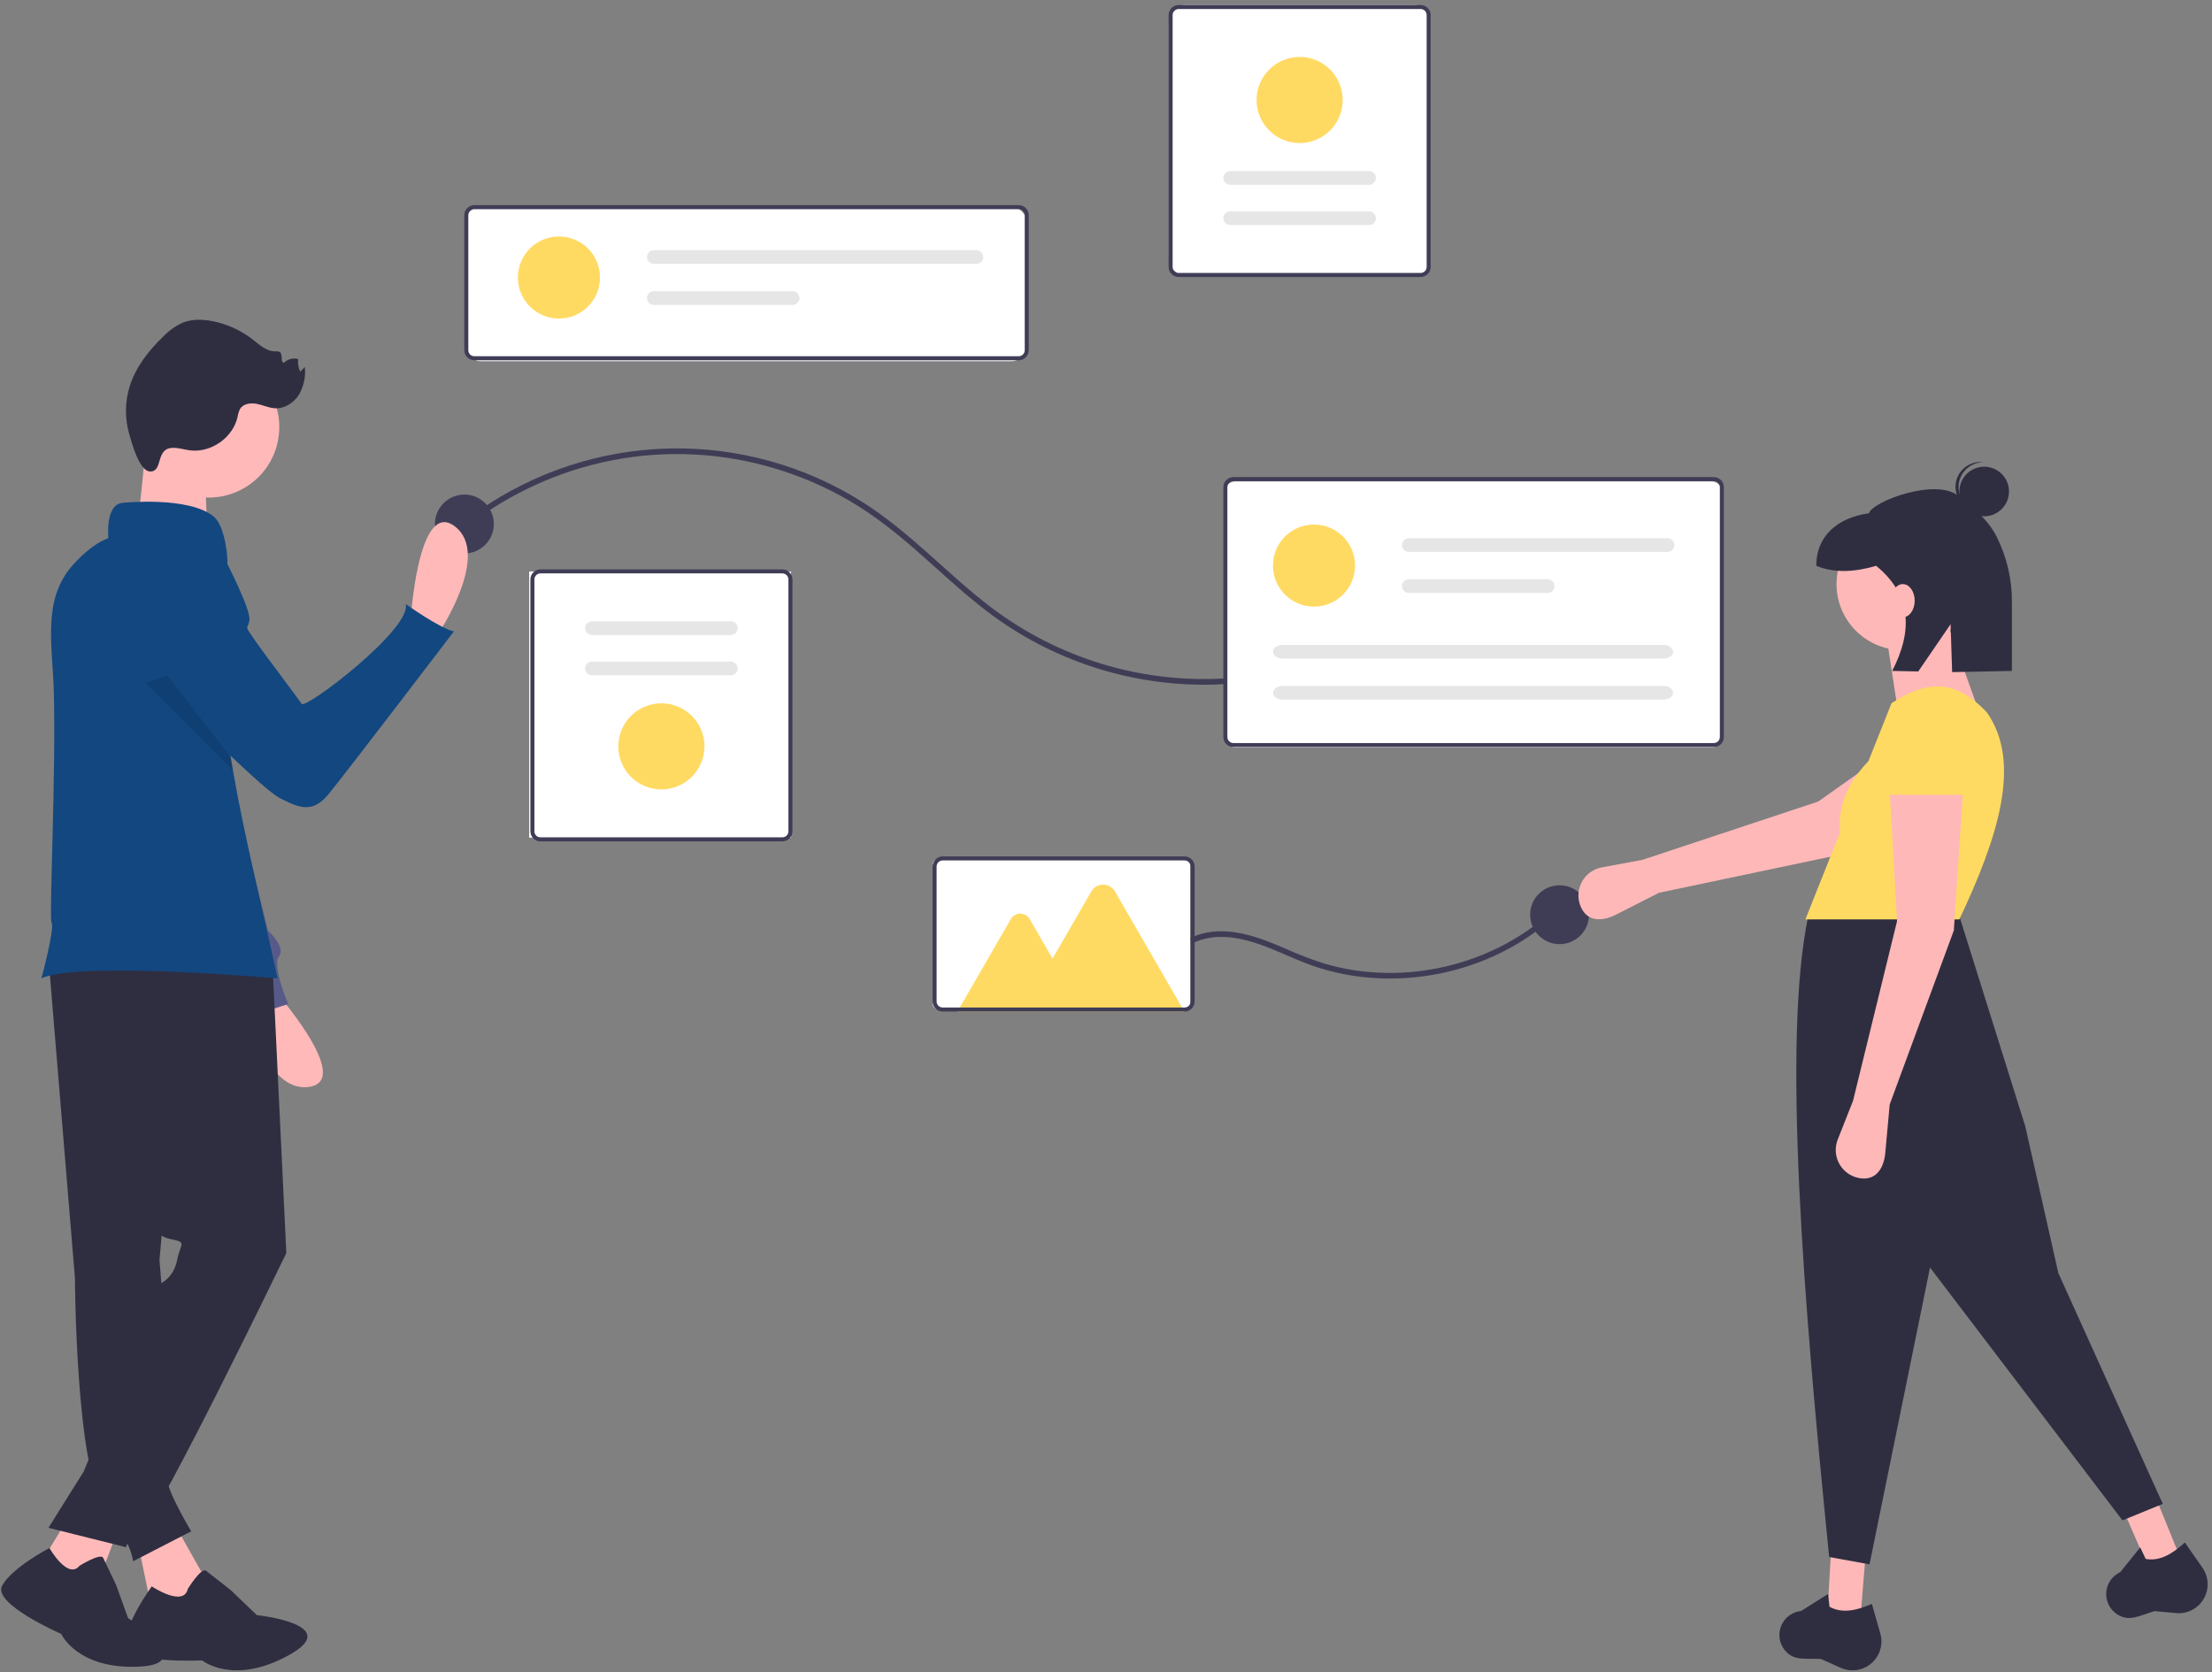 <svg width="414" height="313" viewBox="0 0 414 313" fill="none" xmlns="http://www.w3.org/2000/svg">
<rect x="0" y="0" width="414" height="313" fill="#808080" stroke="none"/>
<rect x="86.986" y="38.697" width="105.252" height="28.924" rx="3" fill="white"/>
<rect x="218.752" y="0.935" width="49.011" height="50.617" rx="3" fill="white"/>
<rect x="229.197" y="90.118" width="93.2" height="49.814" rx="2" fill="white"/>
<rect x="99.039" y="106.99" width="49.011" height="49.814" fill="white"/>
<rect x="174.562" y="160.821" width="48.207" height="28.121" rx="1" fill="white"/>
<g clip-path="url(#clip0)">
<path d="M190.659 67.439H88.783C88.283 67.438 87.803 67.239 87.45 66.886C87.096 66.532 86.897 66.052 86.897 65.552V40.287C86.897 39.786 87.096 39.307 87.45 38.953C87.803 38.6 88.283 38.401 88.783 38.4H190.659C191.159 38.401 191.638 38.6 191.992 38.953C192.346 39.307 192.545 39.786 192.545 40.287V65.552C192.545 66.052 192.346 66.532 191.992 66.886C191.638 67.239 191.159 67.438 190.659 67.439ZM88.783 39.155C88.483 39.155 88.195 39.275 87.983 39.487C87.771 39.699 87.651 39.986 87.651 40.287V65.552C87.651 65.853 87.771 66.14 87.983 66.352C88.195 66.564 88.483 66.684 88.783 66.684H190.659C190.959 66.684 191.246 66.564 191.459 66.352C191.671 66.14 191.79 65.853 191.791 65.552V40.287C191.79 39.986 191.671 39.699 191.459 39.487C191.246 39.275 190.959 39.155 190.659 39.155L88.783 39.155Z" fill="#3F3D56"/>
<path d="M104.613 59.633C108.857 59.633 112.298 56.193 112.298 51.95C112.298 47.707 108.857 44.267 104.613 44.267C100.368 44.267 96.928 47.707 96.928 51.95C96.928 56.193 100.368 59.633 104.613 59.633Z" fill="#FFDA63"/>
<path d="M122.361 46.828C122.021 46.828 121.695 46.963 121.455 47.203C121.215 47.443 121.08 47.769 121.08 48.108C121.08 48.448 121.215 48.773 121.455 49.014C121.695 49.254 122.021 49.389 122.361 49.389H182.743C183.082 49.389 183.408 49.254 183.648 49.014C183.888 48.773 184.023 48.448 184.023 48.108C184.023 47.769 183.888 47.443 183.648 47.203C183.408 46.963 183.082 46.828 182.743 46.828H122.361Z" fill="#E6E6E6"/>
<path d="M122.361 54.511C122.021 54.511 121.695 54.646 121.455 54.886C121.215 55.127 121.08 55.452 121.08 55.792C121.08 56.131 121.215 56.457 121.455 56.697C121.695 56.937 122.021 57.072 122.361 57.072H148.343C148.512 57.073 148.678 57.04 148.834 56.975C148.99 56.911 149.131 56.817 149.25 56.698C149.37 56.579 149.464 56.438 149.529 56.282C149.593 56.127 149.626 55.96 149.626 55.792C149.626 55.623 149.593 55.457 149.529 55.301C149.464 55.146 149.37 55.004 149.25 54.886C149.131 54.767 148.99 54.672 148.834 54.608C148.678 54.544 148.512 54.511 148.343 54.511H122.361Z" fill="#E6E6E6"/>
<path d="M146.43 157.5H101.152C100.652 157.499 100.173 157.3 99.819 156.947C99.465 156.593 99.266 156.114 99.266 155.614V108.468C99.266 107.968 99.465 107.488 99.819 107.135C100.173 106.781 100.652 106.582 101.152 106.582H146.43C146.931 106.582 147.41 106.781 147.764 107.135C148.117 107.488 148.316 107.968 148.317 108.468V155.614C148.316 156.114 148.117 156.593 147.764 156.947C147.41 157.3 146.931 157.499 146.43 157.5ZM101.152 107.336C100.852 107.336 100.564 107.456 100.352 107.668C100.14 107.88 100.021 108.168 100.02 108.468V155.614C100.021 155.914 100.14 156.201 100.352 156.413C100.564 156.626 100.852 156.745 101.152 156.745H146.43C146.73 156.745 147.018 156.626 147.23 156.413C147.443 156.201 147.562 155.914 147.562 155.614V108.468C147.562 108.168 147.443 107.88 147.23 107.668C147.018 107.456 146.73 107.336 146.43 107.336H101.152Z" fill="#3F3D56"/>
<path d="M110.8 116.304C110.461 116.304 110.135 116.439 109.895 116.679C109.654 116.919 109.52 117.245 109.52 117.584C109.52 117.924 109.654 118.25 109.895 118.49C110.135 118.73 110.461 118.865 110.8 118.865H136.783C137.122 118.865 137.448 118.73 137.688 118.49C137.929 118.25 138.064 117.924 138.064 117.584C138.064 117.245 137.929 116.919 137.688 116.679C137.448 116.439 137.122 116.304 136.783 116.304H110.8Z" fill="#E6E6E6"/>
<path d="M110.801 123.849C110.632 123.848 110.466 123.881 110.31 123.945C110.154 124.01 110.013 124.104 109.894 124.223C109.774 124.342 109.68 124.483 109.615 124.639C109.551 124.794 109.518 124.961 109.518 125.129C109.518 125.298 109.551 125.464 109.615 125.62C109.68 125.775 109.774 125.917 109.894 126.036C110.013 126.154 110.154 126.249 110.31 126.313C110.466 126.377 110.632 126.41 110.801 126.41H136.783C137.123 126.41 137.449 126.275 137.689 126.035C137.929 125.795 138.064 125.469 138.064 125.129C138.064 124.79 137.929 124.464 137.689 124.224C137.449 123.984 137.123 123.849 136.783 123.849H110.801Z" fill="#E6E6E6"/>
<path d="M123.791 147.777C122.196 147.777 120.637 147.305 119.312 146.419C117.986 145.533 116.952 144.274 116.342 142.801C115.732 141.329 115.572 139.708 115.883 138.144C116.195 136.581 116.962 135.144 118.09 134.017C119.217 132.89 120.654 132.122 122.218 131.811C123.782 131.5 125.403 131.66 126.876 132.27C128.349 132.88 129.608 133.913 130.494 135.239C131.38 136.564 131.853 138.123 131.853 139.717C131.85 141.854 131 143.903 129.489 145.414C127.977 146.925 125.928 147.775 123.791 147.777Z" fill="#FFDA63"/>
<path d="M220.603 0.935H265.882C266.382 0.935 266.861 1.134 267.215 1.488C267.569 1.841 267.768 2.321 267.768 2.821V49.967C267.768 50.467 267.569 50.946 267.215 51.3C266.861 51.653 266.382 51.852 265.882 51.853H220.603C220.103 51.852 219.624 51.653 219.27 51.3C218.916 50.946 218.717 50.467 218.717 49.967V2.821C218.717 2.321 218.916 1.841 219.27 1.488C219.624 1.134 220.103 0.935 220.603 0.935ZM265.882 51.098C266.182 51.098 266.469 50.979 266.682 50.767C266.894 50.554 267.013 50.267 267.013 49.967V2.821C267.013 2.521 266.894 2.233 266.682 2.021C266.469 1.809 266.182 1.689 265.882 1.689H220.603C220.303 1.689 220.016 1.809 219.803 2.021C219.591 2.233 219.472 2.521 219.471 2.821V49.967C219.472 50.267 219.591 50.554 219.803 50.767C220.016 50.979 220.303 51.098 220.603 51.098H265.882Z" fill="#3F3D56"/>
<path d="M256.234 42.13C256.574 42.13 256.899 41.995 257.14 41.755C257.38 41.515 257.515 41.19 257.515 40.85C257.515 40.51 257.38 40.185 257.14 39.944C256.899 39.704 256.574 39.569 256.234 39.569H230.252C229.912 39.569 229.586 39.704 229.346 39.944C229.106 40.185 228.971 40.51 228.971 40.85C228.971 41.19 229.106 41.515 229.346 41.755C229.586 41.995 229.912 42.13 230.252 42.13H256.234Z" fill="#E6E6E6"/>
<path d="M256.234 34.586C256.574 34.586 256.899 34.451 257.14 34.211C257.38 33.97 257.515 33.645 257.515 33.305C257.515 32.965 257.38 32.64 257.14 32.4C256.899 32.159 256.574 32.024 256.234 32.024H230.252C229.912 32.024 229.586 32.159 229.346 32.4C229.106 32.64 228.971 32.965 228.971 33.305C228.971 33.645 229.106 33.97 229.346 34.211C229.586 34.451 229.912 34.586 230.252 34.586H256.234Z" fill="#E6E6E6"/>
<path d="M243.242 10.657C244.836 10.657 246.395 11.13 247.721 12.015C249.047 12.901 250.08 14.16 250.69 15.633C251.301 17.105 251.46 18.726 251.149 20.29C250.838 21.853 250.07 23.29 248.943 24.417C247.815 25.544 246.379 26.312 244.815 26.623C243.251 26.934 241.63 26.774 240.157 26.164C238.683 25.554 237.424 24.521 236.538 23.195C235.653 21.87 235.18 20.311 235.18 18.717C235.182 16.58 236.032 14.531 237.544 13.02C239.055 11.509 241.104 10.659 243.242 10.657Z" fill="#FFDA63"/>
<path d="M87.478 98.472C95.491 92.268 104.852 88.037 114.803 86.122C124.834 84.211 135.178 84.742 144.96 87.671C149.877 89.135 154.602 91.182 159.033 93.768C163.548 96.406 167.627 99.655 171.553 103.094C175.529 106.578 179.374 110.218 183.525 113.498C195.376 122.969 210.088 128.143 225.26 128.176C226.513 128.178 227.765 128.144 229.017 128.073C229.696 128.035 229.7 126.975 229.017 127.013C213.552 127.864 198.281 123.25 185.875 113.979C181.573 110.762 177.645 107.085 173.634 103.521C169.746 100.066 165.754 96.705 161.343 93.929C150.553 87.133 138.001 83.664 125.252 83.954C112.503 84.245 100.122 88.282 89.653 95.563C88.658 96.255 87.685 96.978 86.729 97.722C86.191 98.141 86.946 98.886 87.478 98.472V98.472Z" fill="#3F3D56"/>
<path d="M86.915 103.595C89.958 103.595 92.425 101.129 92.425 98.087C92.425 95.044 89.958 92.578 86.915 92.578C83.872 92.578 81.405 95.044 81.405 98.087C81.405 101.129 83.872 103.595 86.915 103.595Z" fill="#3F3D56"/>
<path d="M291.891 176.736C294.934 176.736 297.4 174.27 297.4 171.227C297.4 168.185 294.934 165.719 291.891 165.719C288.848 165.719 286.381 168.185 286.381 171.227C286.381 174.27 288.848 176.736 291.891 176.736Z" fill="#3F3D56"/>
<path d="M320.755 139.847H230.851C230.351 139.847 229.872 139.648 229.518 139.294C229.164 138.94 228.965 138.461 228.965 137.961V91.192C228.965 90.692 229.164 90.213 229.518 89.859C229.872 89.506 230.351 89.307 230.851 89.306H320.755C321.255 89.307 321.734 89.506 322.088 89.859C322.442 90.213 322.641 90.692 322.641 91.192V137.961C322.641 138.461 322.442 138.94 322.088 139.294C321.734 139.648 321.255 139.847 320.755 139.847ZM230.851 90.061C230.551 90.061 230.264 90.18 230.051 90.392C229.839 90.605 229.72 90.892 229.719 91.192V137.961C229.72 138.261 229.839 138.549 230.051 138.761C230.264 138.973 230.551 139.092 230.851 139.093H320.755C321.055 139.092 321.342 138.973 321.555 138.761C321.767 138.549 321.886 138.261 321.887 137.961V91.192C321.886 90.892 321.767 90.605 321.555 90.392C321.342 90.18 321.055 90.061 320.755 90.061H230.851Z" fill="#3F3D56"/>
<path d="M245.927 113.557C250.171 113.557 253.612 110.117 253.612 105.874C253.612 101.63 250.171 98.19 245.927 98.19C241.683 98.19 238.242 101.63 238.242 105.874C238.242 110.117 241.683 113.557 245.927 113.557Z" fill="#FFDA63"/>
<path d="M263.676 100.751C263.507 100.751 263.341 100.784 263.185 100.848C263.029 100.912 262.888 101.007 262.769 101.126C262.649 101.245 262.555 101.386 262.49 101.541C262.426 101.697 262.393 101.864 262.393 102.032C262.393 102.2 262.426 102.367 262.49 102.523C262.555 102.678 262.649 102.819 262.769 102.938C262.888 103.057 263.029 103.152 263.185 103.216C263.341 103.28 263.507 103.313 263.676 103.313H312.085C312.425 103.313 312.75 103.178 312.991 102.938C313.231 102.697 313.366 102.372 313.366 102.032C313.366 101.692 313.231 101.367 312.991 101.127C312.75 100.886 312.425 100.751 312.085 100.751H263.676Z" fill="#E6E6E6"/>
<path d="M263.676 108.435C263.507 108.435 263.341 108.468 263.185 108.532C263.029 108.596 262.888 108.69 262.769 108.809C262.649 108.928 262.555 109.07 262.49 109.225C262.426 109.381 262.393 109.547 262.393 109.716C262.393 109.884 262.426 110.051 262.49 110.206C262.555 110.362 262.649 110.503 262.769 110.622C262.888 110.741 263.029 110.835 263.185 110.899C263.341 110.964 263.507 110.996 263.676 110.996H289.658C289.998 110.996 290.324 110.861 290.564 110.621C290.804 110.381 290.939 110.055 290.939 109.716C290.939 109.376 290.804 109.05 290.564 108.81C290.324 108.57 289.998 108.435 289.658 108.435H263.676Z" fill="#E6E6E6"/>
<path d="M240.033 120.718C239.058 120.718 238.266 121.293 238.266 121.999C238.266 122.705 239.058 123.279 240.033 123.279H311.368C312.343 123.279 313.136 122.705 313.136 121.999C313.136 121.293 312.343 120.718 311.368 120.718H240.033Z" fill="#E6E6E6"/>
<path d="M240.033 128.402C239.058 128.402 238.266 128.976 238.266 129.682C238.266 130.388 239.058 130.963 240.033 130.963H311.368C312.343 130.963 313.136 130.388 313.136 129.682C313.136 128.976 312.343 128.402 311.368 128.402H240.033Z" fill="#E6E6E6"/>
<path d="M223.625 176.356C228.697 174.156 234.36 176.074 239.14 178.101C241.603 179.146 244.038 180.26 246.586 181.085C248.73 181.777 250.925 182.297 253.151 182.64C257.618 183.324 262.162 183.352 266.637 182.723C271.135 182.096 275.519 180.821 279.652 178.939C283.762 177.077 287.561 174.593 290.915 171.576C291.342 171.191 291.761 170.797 292.171 170.394C292.659 169.915 291.909 169.166 291.421 169.644C288.191 172.792 284.482 175.41 280.433 177.399C276.401 179.382 272.1 180.763 267.667 181.5C263.219 182.249 258.685 182.328 254.214 181.732C251.984 181.43 249.781 180.952 247.627 180.3C245.153 179.496 242.726 178.553 240.357 177.477C235.532 175.405 230.171 173.377 224.869 174.806C224.261 174.974 223.667 175.186 223.09 175.441C222.466 175.711 223.005 176.625 223.625 176.356V176.356Z" fill="#3F3D56"/>
<path d="M221.666 189.356H179.191L189.187 172.046C189.366 171.736 189.624 171.479 189.934 171.299C190.245 171.12 190.597 171.026 190.955 171.026C191.313 171.026 191.665 171.12 191.976 171.299C192.286 171.479 192.544 171.736 192.723 172.046L196.993 179.441L204.253 166.868C204.478 166.479 204.8 166.157 205.189 165.933C205.577 165.708 206.018 165.59 206.466 165.59C206.915 165.59 207.356 165.708 207.744 165.933C208.133 166.157 208.455 166.479 208.68 166.868L221.666 189.356Z" fill="#FFDA63"/>
<path d="M221.706 189.352H176.428C175.927 189.351 175.448 189.152 175.094 188.799C174.741 188.445 174.542 187.966 174.541 187.466V162.2C174.542 161.7 174.741 161.22 175.094 160.867C175.448 160.513 175.927 160.314 176.428 160.313H221.706C222.206 160.314 222.685 160.513 223.039 160.867C223.393 161.22 223.592 161.7 223.592 162.2V187.466C223.592 187.966 223.393 188.445 223.039 188.799C222.685 189.152 222.206 189.351 221.706 189.352ZM176.428 161.068C176.127 161.068 175.84 161.188 175.628 161.4C175.415 161.612 175.296 161.9 175.296 162.2V187.466C175.296 187.766 175.415 188.053 175.628 188.265C175.84 188.478 176.127 188.597 176.428 188.597H221.706C222.006 188.597 222.294 188.478 222.506 188.265C222.718 188.053 222.837 187.766 222.838 187.466V162.2C222.837 161.9 222.718 161.612 222.506 161.4C222.294 161.188 222.006 161.068 221.706 161.068H176.428Z" fill="#3F3D56"/>
<path d="M310.512 167.116L302.441 171.213C299.561 172.675 296.781 172.425 295.716 169.376C295.463 168.65 295.369 167.878 295.442 167.113C295.515 166.348 295.752 165.607 296.137 164.942C296.523 164.277 297.047 163.703 297.675 163.26C298.303 162.816 299.02 162.514 299.775 162.373L307.446 160.941L340.297 150.044L360.197 135.936L367.492 147.556L344.498 159.961L310.512 167.116Z" fill="#FFB8B8"/>
<path d="M348.187 303.123L342.012 302.094L342.698 290.433H349.216L348.187 303.123Z" fill="#FFB8B8"/>
<path d="M408.118 291.733L402.142 293.597L397.498 282.878L403.316 279.941L408.118 291.733Z" fill="#FFB8B8"/>
<path d="M404.789 281.515L397.242 284.601L361.222 237.27L349.902 292.833L342.355 291.461C337.513 243.559 333.565 194.699 338.409 171.59L366.368 170.39L379.061 210.861L385.236 238.299L404.789 281.515Z" fill="#2F2E41"/>
<path d="M347.847 312.553C346.718 312.795 345.541 312.67 344.488 312.196L340.82 310.546C337.745 310.388 335.65 311.001 333.938 308.766C333.455 308.128 333.151 307.371 333.059 306.576C332.967 305.78 333.089 304.975 333.414 304.243C333.735 303.508 334.247 302.872 334.895 302.4C335.544 301.928 336.306 301.638 337.104 301.558L342.143 298.384L342.407 300.763C344.71 302.068 347.444 301.504 350.34 300.235L351.922 305.768C352.126 306.482 352.181 307.229 352.084 307.965C351.987 308.701 351.739 309.409 351.357 310.045C350.975 310.681 350.467 311.232 349.863 311.663C349.259 312.095 348.573 312.398 347.847 312.553Z" fill="#2F2E41"/>
<path d="M410.562 301.203C409.573 301.798 408.42 302.062 407.27 301.956L403.264 301.586C400.304 302.435 398.522 303.694 396.177 302.137C395.512 301.69 394.98 301.073 394.634 300.35C394.289 299.628 394.143 298.826 394.212 298.029C394.277 297.229 394.555 296.462 395.015 295.805C395.475 295.148 396.102 294.626 396.831 294.291L400.565 289.653L401.588 291.818C404.189 292.304 406.592 290.884 408.92 288.742L412.212 293.462C412.637 294.071 412.932 294.76 413.079 295.488C413.226 296.215 413.222 296.965 413.068 297.691C412.913 298.416 412.611 299.103 412.18 299.707C411.749 300.311 411.198 300.82 410.562 301.203Z" fill="#2F2E41"/>
<path d="M356.076 121.687C362.897 121.687 368.426 116.159 368.426 109.339C368.426 102.52 362.897 96.992 356.076 96.992C349.256 96.992 343.727 102.52 343.727 109.339C343.727 116.159 349.256 121.687 356.076 121.687Z" fill="#FFB8B8"/>
<path d="M371.172 135.406L355.048 131.976L352.99 118.6L364.311 116.199L371.172 135.406Z" fill="#FFB8B8"/>
<path d="M366.712 172.105H337.896L344.392 155.801C343.92 150.191 346.298 146.065 349.702 142.472L354.02 131.633C360.997 127.042 366.257 127.385 371.858 133.348C378.499 142.749 373.902 156.881 366.712 172.105Z" fill="#FFDA63"/>
<path d="M353.677 206.745L352.857 215.758C352.565 218.975 350.875 221.196 347.726 220.477C346.976 220.305 346.273 219.974 345.663 219.506C345.053 219.037 344.552 218.443 344.194 217.763C343.835 217.083 343.628 216.334 343.586 215.566C343.544 214.799 343.669 214.031 343.951 213.316L346.816 206.06L355.049 172.448L353.677 148.096H367.399L365.683 174.163L353.677 206.745Z" fill="#FFB8B8"/>
<path d="M368.427 148.782H352.646L353.753 138.49C353.825 136.71 354.561 135.021 355.815 133.756C357.069 132.49 358.752 131.739 360.531 131.651C361.474 131.603 362.417 131.744 363.306 132.063C364.194 132.383 365.011 132.876 365.707 133.513C366.404 134.15 366.968 134.919 367.365 135.775C367.763 136.631 367.986 137.558 368.023 138.501L368.427 148.782Z" fill="#FFDA63"/>
<path d="M371.363 96.644C373.926 96.644 376.005 94.566 376.005 92.003C376.005 89.44 373.926 87.362 371.363 87.362C368.799 87.362 366.721 89.44 366.721 92.003C366.721 94.566 368.799 96.644 371.363 96.644Z" fill="#2F2E41"/>
<path d="M366.578 90.867C366.654 89.689 367.177 88.585 368.039 87.779C368.901 86.973 370.038 86.526 371.218 86.529C371.122 86.517 371.027 86.502 370.929 86.496C369.701 86.418 368.492 86.83 367.568 87.643C366.644 88.455 366.081 89.602 366.002 90.83C365.923 92.057 366.335 93.266 367.147 94.191C367.959 95.115 369.106 95.679 370.334 95.759C370.431 95.765 370.527 95.762 370.624 95.763C369.453 95.614 368.383 95.025 367.631 94.116C366.88 93.206 366.503 92.044 366.578 90.867Z" fill="#2F2E41"/>
<path d="M366.553 92.848C362.413 89.415 350.539 93.779 349.772 96.087C344.174 96.85 339.936 100.116 339.936 105.922V105.922C343.264 107.285 347.049 107.117 351.141 105.922C357.664 111.237 358.111 117.918 354.144 125.592L359.025 125.689L365.074 116.85L365.363 125.816L376.55 125.592V112.742C376.587 108.47 375.603 104.251 373.681 100.435C371.938 97.048 369.233 95.071 366.553 92.848Z" fill="#2F2E41"/>
<path d="M356.136 115.551C357.362 115.551 358.356 114.159 358.356 112.443C358.356 110.728 357.362 109.336 356.136 109.336C354.91 109.336 353.916 110.728 353.916 112.443C353.916 114.159 354.91 115.551 356.136 115.551Z" fill="#FFB8B8"/>
<path d="M76.835 116.386C76.835 116.386 78.171 93.263 85.108 98.517C92.045 103.771 82.079 118.531 82.079 118.531L76.835 116.386Z" fill="#FFB9B9"/>
<path d="M51.026 184.977C51.026 184.977 66.436 202.272 57.814 203.461C49.193 204.65 45.802 187.167 45.802 187.167L51.026 184.977Z" fill="#FFB9B9"/>
<path d="M30.919 103.108C32.853 103.617 34.593 104.686 35.922 106.18C37.25 107.675 38.107 109.529 38.386 111.509L43.287 146.389L50.158 174.212C50.158 174.212 53.594 177.304 52.22 179.021C50.846 180.739 53.938 187.952 53.938 187.952L45.349 190.7C45.349 190.7 44.318 183.487 42.6 183.143C41.09 182.841 24.19 137.705 20.117 126.77C19.555 125.263 19.237 124.405 19.237 124.405C19.237 124.405 19.924 101.391 30.919 103.108Z" fill="#575A89"/>
<path d="M32.488 285.005L37.764 294.352C41.849 303.073 38.219 304.657 28.201 300.334L25.918 289.297L32.488 285.005Z" fill="#FFB9B9"/>
<path d="M35.149 297.428C35.149 297.428 37.654 293.352 38.56 294.034C39.465 294.716 43.202 297.673 43.202 297.673L48.068 302.334C48.068 302.334 64.51 304.072 54.063 309.831C43.615 315.591 37.841 310.815 37.841 310.815C37.841 310.815 23.208 311.576 23.444 307.494C23.68 303.413 28.399 296.955 28.399 296.955C28.399 296.955 34.347 300.942 35.149 297.428Z" fill="#2F2E41"/>
<path d="M9.076 179.347L14.022 239.181C14.022 239.181 14.187 274.95 19.463 281.873C24.738 288.796 24.903 292.257 24.903 292.257L35.785 286.653C35.785 286.653 30.179 277.315 31.333 275.885C32.044 274.978 32.551 273.928 32.817 272.807L29.849 235.885L35.455 171.6L9.076 179.347Z" fill="#2F2E41"/>
<path d="M22.595 285.005L17.979 297.203L7.51 292.827L13.033 283.687L22.595 285.005Z" fill="#FFB9B9"/>
<path d="M14.894 293.095C14.894 293.095 18.821 290.641 19.312 291.622C19.802 292.604 21.766 296.775 21.766 296.775L23.974 302.909C23.974 302.909 37.471 311.496 25.937 311.987C14.404 312.477 11.459 305.853 11.459 305.853C11.459 305.853 -1.548 300.21 0.416 296.775C2.379 293.34 9.25 289.777 9.25 289.777C9.25 289.777 12.686 295.793 14.894 293.095Z" fill="#2F2E41"/>
<path d="M50.952 179.512L53.59 234.566C53.59 234.566 29.52 284.346 26.882 285.665C26.096 286.07 25.399 286.629 24.833 287.309C24.266 287.988 23.842 288.774 23.584 289.621L9.076 285.994L15.671 275.445L30.179 240.171C30.179 240.171 32.487 239.182 33.147 235.885C33.806 232.588 35.125 232.588 31.828 231.929C28.53 231.27 28.53 227.973 28.53 227.973L17.649 177.864L50.952 179.512Z" fill="#2F2E41"/>
<path d="M52.101 82.065C53.268 74.876 48.385 68.103 41.195 66.936C34.004 65.77 27.23 70.652 26.063 77.841C24.896 85.029 29.779 91.803 36.969 92.969C44.159 94.136 50.934 89.254 52.101 82.065Z" fill="#FFB9B9"/>
<path d="M27.377 80.777C27.377 80.777 26.387 97.59 25.069 99.238C23.75 100.886 38.917 100.557 38.917 100.557C38.917 100.557 37.928 86.381 38.917 85.062C39.907 83.744 27.377 80.777 27.377 80.777Z" fill="#FFB9B9"/>
<path d="M51.94 183.139C51.94 183.139 14.68 179.843 7.758 183.139C7.758 183.139 10.306 173.687 9.648 172.699C9.169 171.976 10.49 145.053 10.075 129.521C9.84 120.758 7.818 112.199 13.697 105.693C15.698 103.482 17.93 101.627 20.286 100.721C20.286 100.721 19.628 94.458 22.924 94.129C22.924 94.129 35.457 92.808 40.071 96.766C41.546 98.023 42.474 101.854 42.572 105.154C40.289 116.38 41.097 128.837 43.192 141.761C43.32 142.582 43.461 143.407 43.602 144.232C45.826 157.048 49.187 170.262 51.94 183.139Z" fill="#124780"/>
<path d="M32.192 83.838C33.308 83.772 34.397 84.149 35.505 84.296C39.468 84.822 43.59 81.947 44.465 78.047C44.535 77.527 44.69 77.023 44.924 76.554C45.533 75.558 46.923 75.368 48.068 75.597C49.213 75.826 50.298 76.362 51.464 76.423C53.265 76.518 54.993 75.409 55.953 73.883C56.86 72.309 57.245 70.488 57.055 68.681L56.192 69.587C55.841 68.845 55.705 68.019 55.801 67.204C55.343 67.083 54.862 67.08 54.404 67.198C53.945 67.315 53.524 67.548 53.182 67.874C52.421 67.956 52.995 66.463 52.43 65.947C52.155 65.778 51.827 65.717 51.509 65.775C49.89 65.791 48.58 64.552 47.304 63.556C45.094 61.833 42.508 60.654 39.758 60.114C37.929 59.758 35.985 59.7 34.251 60.381C32.851 61.009 31.588 61.905 30.532 63.018C27.818 65.628 25.414 68.695 24.284 72.287C23.366 75.229 23.34 78.377 24.21 81.334C24.665 82.869 26.036 88.128 28.044 88.251C30.567 88.405 29.052 84.026 32.192 83.838Z" fill="#2F2E41"/>
<path d="M37.651 104.727L42.377 105.233C42.377 105.233 47.015 114.23 46.678 116.107C46.341 117.983 45.608 116.844 47.695 119.847C49.783 122.849 55.707 130.61 56.441 131.75C57.175 132.889 77.174 117.633 75.931 113.062C75.931 113.062 82.247 117.592 84.953 118.195C84.953 118.195 64.342 145.221 61.47 148.68C58.598 152.138 56.286 151.428 52.339 149.377C48.392 147.327 28.423 126.872 28.423 126.872L37.651 104.727Z" fill="#124780"/>
<path opacity="0.1" d="M43.603 144.232L27.18 127.812L31.336 126.457L43.193 141.761C43.321 142.582 43.462 143.407 43.603 144.232Z" fill="black"/>
</g>
<defs>
<clipPath id="clip0">
<rect x="0.214" y="0.935" width="412.974" height="311.739" fill="white"/>
</clipPath>
</defs>
</svg>
